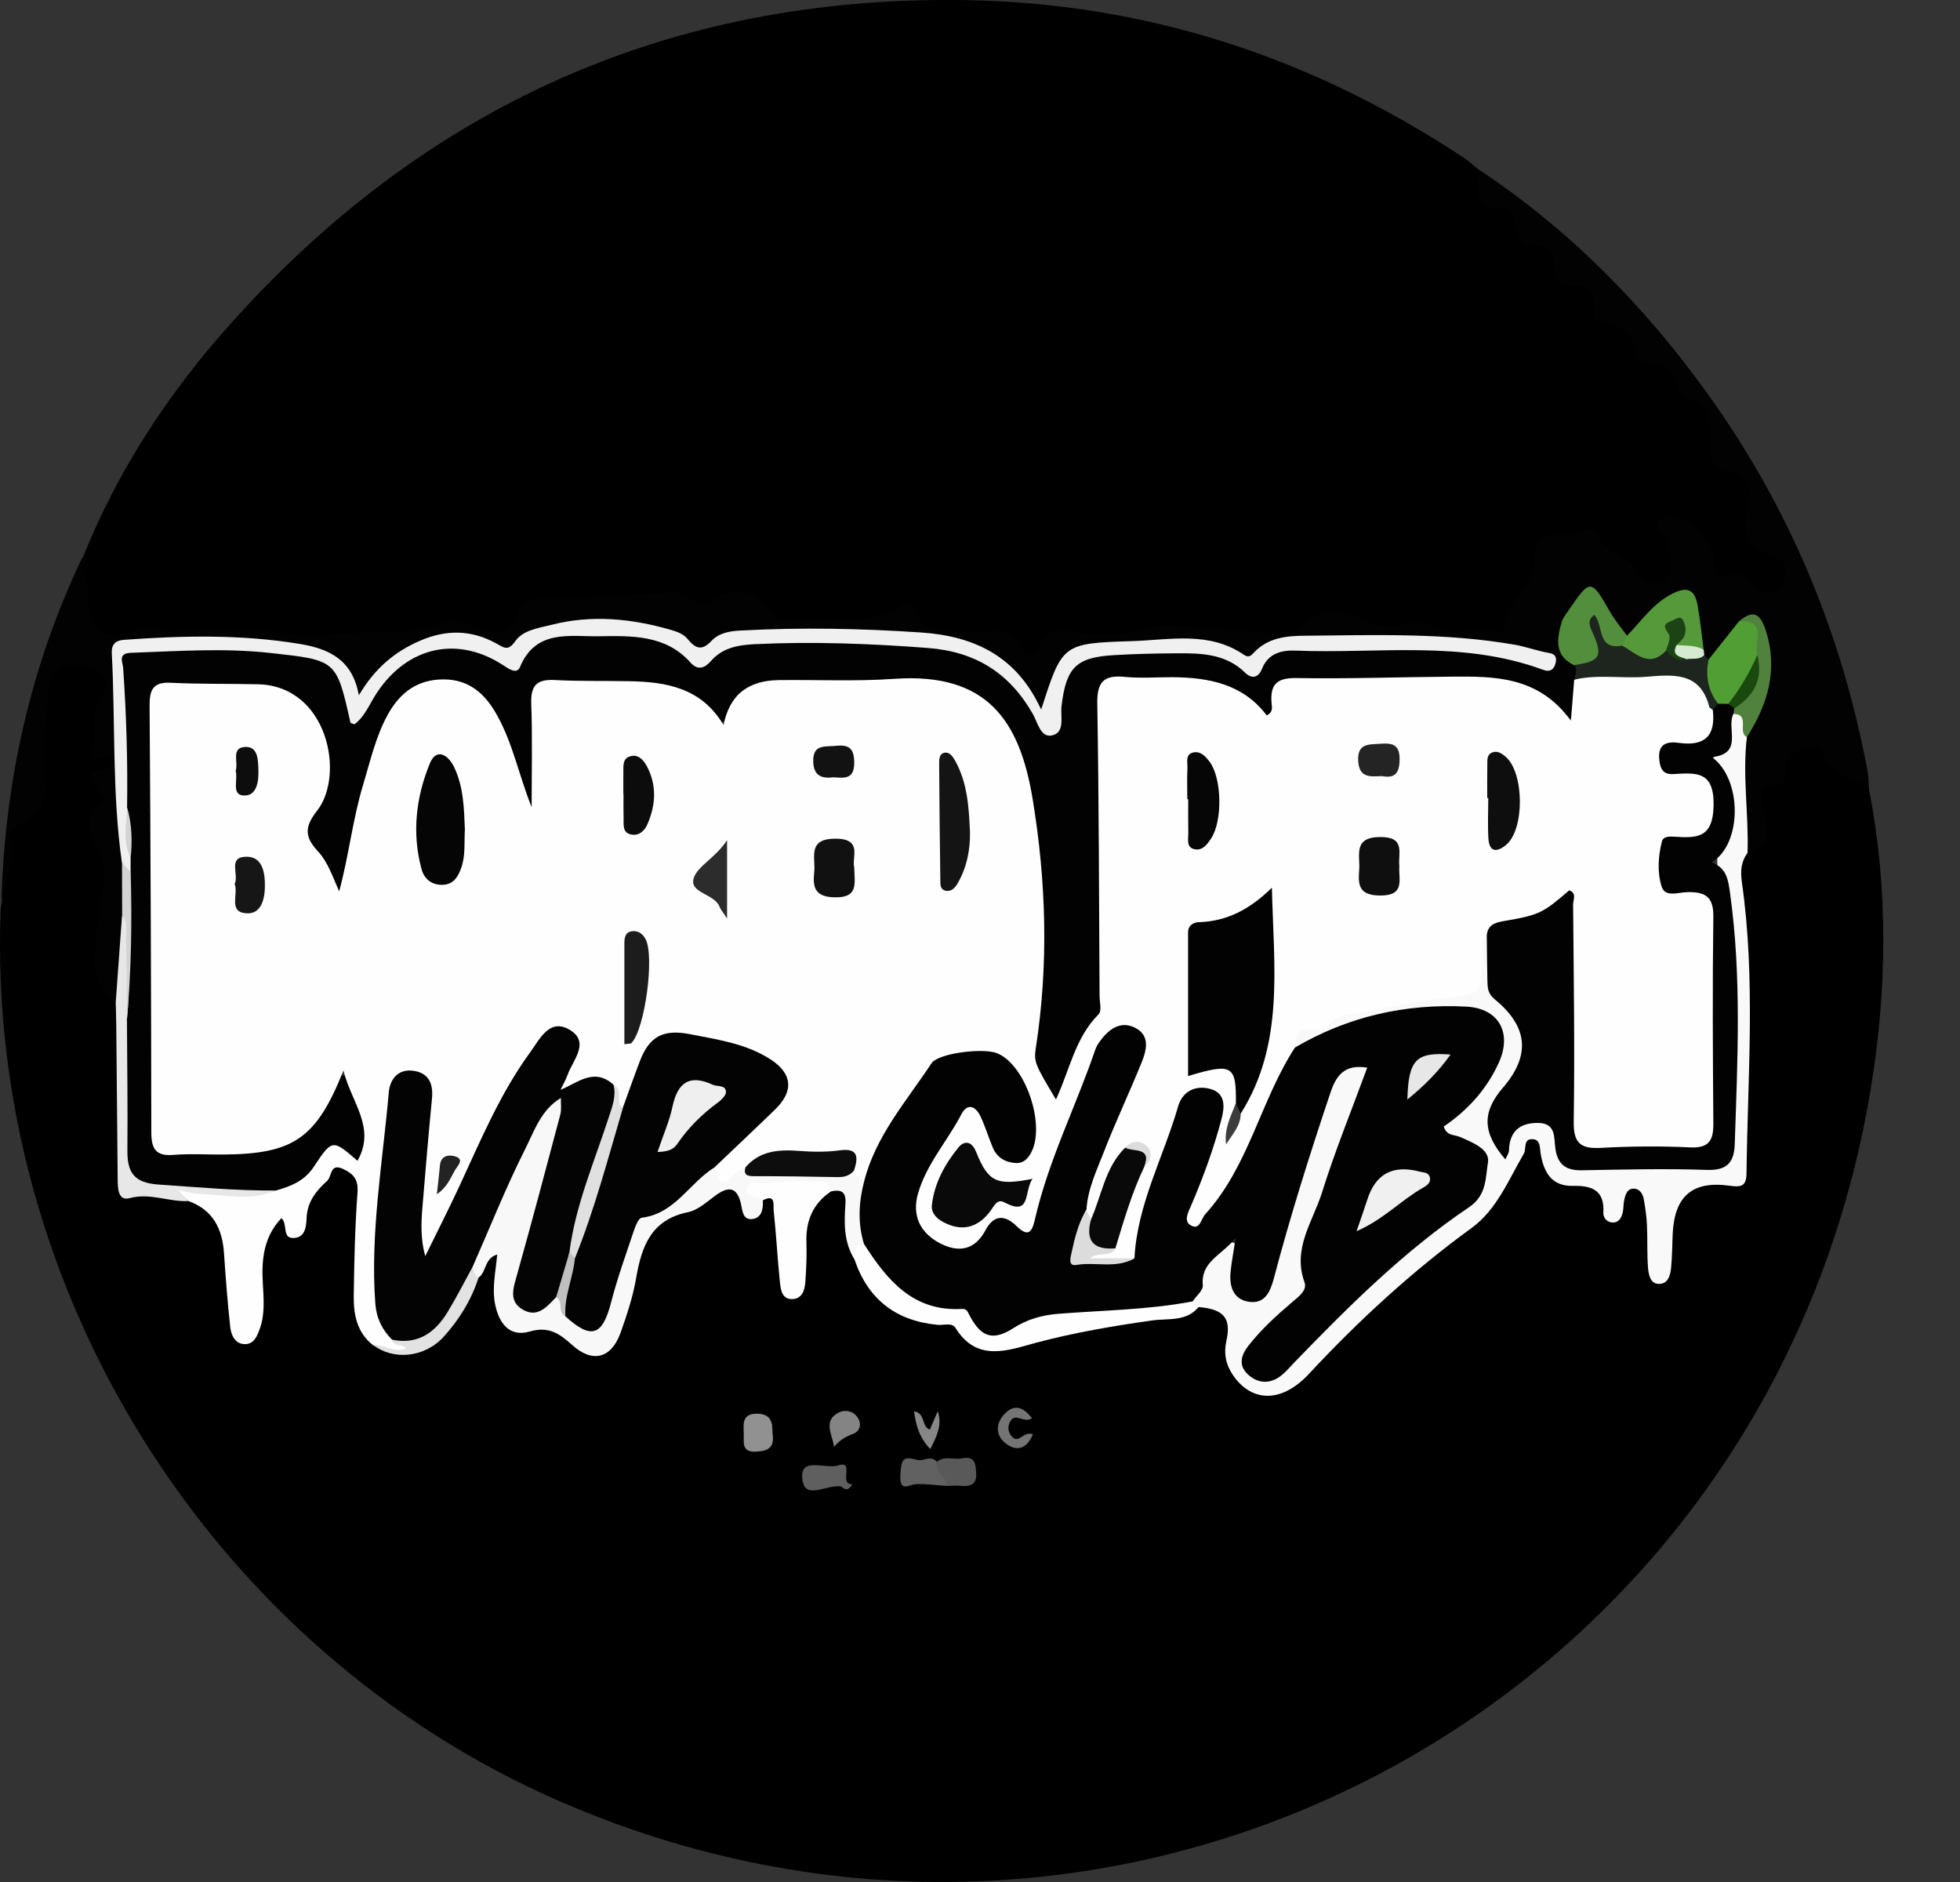 <svg width="25" height="24" viewBox="0 0 25 24" fill="none" xmlns="http://www.w3.org/2000/svg">
<rect x="0" y="0" width="25" height="24" fill="#333333" stroke="none"/>
<g clip-path="url(#clip0_506_62)">
<path d="M23.841 10.074C24.088 11.346 24.07 12.623 23.86 13.895C22.566 21.699 14.402 26.13 7.145 22.973C2.709 21.043 -0.172 16.457 0.008 11.611C0.009 11.57 0.02 11.53 0.025 11.49C0.015 11.217 0.15 10.959 0.106 10.68C0.088 10.565 0.162 10.488 0.257 10.434C0.473 10.31 0.508 10.121 0.499 9.884C0.486 9.518 0.478 9.147 0.559 8.786C0.622 8.502 0.923 8.339 1.17 8.439C1.382 8.526 1.469 8.731 1.375 8.939C1.267 9.179 1.188 9.412 1.443 9.615C1.458 9.626 1.473 9.656 1.466 9.669C1.357 9.861 1.427 10.092 1.348 10.276C1.278 10.44 1.223 10.597 1.306 10.741C1.477 11.037 1.421 11.346 1.363 11.637C1.277 12.068 1.273 12.465 1.548 12.831C1.603 13.461 1.56 14.091 1.573 14.722C1.581 15.132 1.578 15.131 1.978 15.17C2.11 15.183 2.236 15.227 2.368 15.24C2.71 15.323 2.869 15.553 2.925 15.891C2.972 16.175 2.98 16.46 2.999 16.745C3.006 16.84 3.006 16.981 3.14 16.976C3.243 16.971 3.244 16.84 3.266 16.753C3.293 16.641 3.272 16.529 3.262 16.417C3.237 16.145 3.291 15.886 3.42 15.647C3.466 15.562 3.54 15.429 3.648 15.515C3.817 15.65 3.835 15.535 3.859 15.42C3.895 15.24 4 15.105 4.116 14.974C4.194 14.887 4.28 14.815 4.409 14.857C4.537 14.9 4.611 14.992 4.633 15.124C4.656 15.267 4.646 15.409 4.621 15.551C4.562 15.887 4.583 16.225 4.598 16.561C4.606 16.747 4.665 16.923 4.786 17.071C5.074 17.273 5.442 17.217 5.669 16.918C5.822 16.715 5.958 16.498 6.045 16.255C6.058 16.216 6.073 16.177 6.095 16.143C6.147 16.059 6.185 15.932 6.313 15.973C6.439 16.012 6.41 16.137 6.398 16.237C6.384 16.348 6.366 16.459 6.39 16.572C6.435 16.787 6.543 16.932 6.788 16.901C7.005 16.873 7.181 16.937 7.352 17.075C7.583 17.26 7.736 17.209 7.845 16.937C7.973 16.613 8.045 16.272 8.126 15.934C8.177 15.718 8.287 15.567 8.503 15.492C8.678 15.432 8.835 15.336 8.993 15.24C9.187 15.123 9.378 15.03 9.532 15.311C9.606 15.447 9.656 15.322 9.705 15.268C9.862 15.151 9.901 15.275 9.936 15.385C9.999 15.582 10.008 15.787 10.008 15.993C10.008 16.132 9.993 16.276 10.096 16.428C10.26 16.239 10.195 16.039 10.206 15.858C10.225 15.547 10.285 15.266 10.618 15.137C10.843 15.119 10.859 15.28 10.867 15.437C10.877 15.63 10.87 15.824 10.961 16.003C11.14 16.458 11.446 16.753 11.951 16.808C12.074 16.821 12.19 16.858 12.283 16.95C12.47 17.133 12.703 17.172 12.94 17.105C13.62 16.913 14.317 16.803 15.014 16.7C15.107 16.687 15.186 16.635 15.275 16.613C15.641 16.617 15.777 16.755 15.743 17.116C15.724 17.326 15.754 17.511 15.942 17.625C16.143 17.747 16.335 17.678 16.516 17.558C16.672 17.456 16.811 17.334 16.925 17.189C17.328 16.675 17.818 16.258 18.352 15.891C18.821 15.568 19.151 15.137 19.389 14.629C19.42 14.563 19.44 14.485 19.527 14.484C19.621 14.483 19.686 14.55 19.703 14.631C19.766 14.93 19.946 15.055 20.246 15.058C20.445 15.059 20.489 15.248 20.541 15.383C20.589 15.39 20.604 15.38 20.617 15.36C20.681 15.261 20.711 15.098 20.863 15.126C21.03 15.156 21.055 15.319 21.075 15.464C21.105 15.701 21.045 15.948 21.133 16.199C21.259 16.106 21.22 15.995 21.224 15.901C21.256 15.311 21.419 15.119 21.989 15.041C22.141 15.02 22.211 14.953 22.208 14.805C22.186 13.71 22.265 12.614 22.164 11.52C22.143 11.293 22.062 11.047 22.26 10.848C22.447 10.733 22.465 10.565 22.423 10.369C22.385 10.193 22.381 10.021 22.591 9.933C22.688 9.892 22.692 9.789 22.732 9.709C22.862 9.44 23.157 9.388 23.347 9.613C23.495 9.789 23.765 9.828 23.842 10.075L23.841 10.074Z" fill="black"/>
<path d="M1.054 7.116C1.495 6.009 2.141 5.024 2.929 4.142C5.42 1.354 8.543 -0.051 12.287 0.001C14.609 0.033 16.741 0.73 18.677 2.017C18.737 2.057 18.789 2.106 18.844 2.15C18.926 2.358 19 2.569 19.258 2.632C19.324 2.648 19.367 2.726 19.388 2.795C19.43 2.934 19.511 3.026 19.653 3.067C19.723 3.088 19.796 3.127 19.822 3.193C19.908 3.412 20.12 3.499 20.257 3.643C20.447 3.843 20.651 4.04 20.829 4.25C20.956 4.399 21.119 4.491 21.231 4.619C21.481 4.908 21.927 5.074 21.899 5.571C21.889 5.75 21.962 5.901 22.159 5.98C22.352 6.058 22.429 6.219 22.38 6.432C22.316 6.707 22.392 6.906 22.665 7.033C22.832 7.112 22.899 7.273 22.799 7.447C22.694 7.629 22.529 7.653 22.35 7.55C22.252 7.495 22.163 7.417 22.044 7.419C21.858 7.422 21.792 7.315 21.776 7.152C21.75 6.886 21.582 6.769 21.325 6.716C21.291 6.875 21.389 6.991 21.382 7.122C21.376 7.26 21.366 7.396 21.223 7.462C21.075 7.531 20.937 7.497 20.839 7.368C20.705 7.194 20.509 7.096 20.354 6.947C20.141 6.742 19.726 6.918 19.657 7.21C19.586 7.51 19.346 7.732 19.262 8.029C19.244 8.092 19.16 8.152 19.088 8.135C18.845 8.08 18.59 8.185 18.359 8.1C18.167 8.031 17.988 8.015 17.792 8.055C17.627 8.089 17.469 8.029 17.314 7.969C17.159 7.909 16.982 7.837 16.84 7.937C16.429 8.23 15.978 8.124 15.533 8.112C15.151 8.101 14.77 8.046 14.389 8.166C14.196 8.227 13.983 8.202 13.78 8.157C13.598 8.118 13.436 8.133 13.311 8.297C13.209 8.431 13.076 8.438 12.976 8.305C12.852 8.142 12.691 8.133 12.512 8.127C12.182 8.117 11.829 8.189 11.579 7.865C11.517 7.783 11.399 7.84 11.321 7.88C10.901 8.098 10.453 7.954 10.019 7.991C9.935 7.999 9.872 7.946 9.813 7.878C9.585 7.613 9.423 7.573 9.126 7.71C9.035 7.752 8.952 7.763 8.86 7.736C8.499 7.624 8.14 7.626 7.771 7.707C7.551 7.755 7.323 7.683 7.097 7.7C6.929 7.712 6.78 7.742 6.666 7.891C6.472 8.146 6.321 8.19 6.033 8.07C5.869 8.001 5.722 7.984 5.564 8.07C5.501 8.104 5.429 8.127 5.358 8.122C4.824 8.082 4.295 8.27 3.767 8.182C3.167 8.082 2.565 8.17 1.966 8.107C1.76 8.085 1.553 8.177 1.335 8.134C1.143 8.097 1.03 8.015 1.038 7.816C1.047 7.583 0.974 7.347 1.052 7.116L1.054 7.116Z" fill="black"/>
<path d="M1.055 7.116C1.076 7.267 1.112 7.418 1.116 7.57C1.131 8.069 1.309 8.192 1.806 8.015C1.947 7.965 2.061 8.062 2.195 8.05C2.561 8.019 2.936 8.015 3.295 8.034C3.578 8.048 3.875 8.141 4.161 8.101C4.665 8.031 5.185 8.123 5.679 7.935C5.789 7.893 5.926 7.922 6.059 7.988C6.26 8.088 6.498 8.151 6.598 7.829C6.656 7.642 6.836 7.623 6.973 7.626C7.517 7.638 8.056 7.574 8.597 7.555C8.686 7.552 8.748 7.605 8.821 7.641C8.896 7.676 8.967 7.728 9.071 7.658C9.373 7.455 9.708 7.54 9.879 7.855C9.919 7.929 9.974 7.927 10.031 7.923C10.519 7.884 11.028 8.015 11.483 7.73C11.566 7.679 11.664 7.68 11.682 7.782C11.728 8.059 11.953 8.016 12.129 8.042C12.279 8.065 12.435 8.047 12.589 8.048C12.769 8.049 12.956 8.007 13.03 8.263C13.063 8.376 13.187 8.405 13.245 8.25C13.332 8.018 13.524 8.025 13.706 8.057C14.009 8.112 14.289 8.121 14.6 8.018C14.828 7.942 15.119 7.992 15.374 8.009C15.611 8.025 15.856 8.026 16.097 8.07C16.248 8.097 16.46 8.105 16.59 7.981C16.844 7.739 17.108 7.774 17.383 7.906C17.56 7.991 17.734 8.013 17.918 7.955C18.041 7.917 18.151 7.917 18.268 7.988C18.534 8.15 18.844 7.943 19.118 8.073C19.128 8.077 19.178 8.034 19.18 8.012C19.204 7.659 19.599 7.47 19.581 7.103C19.571 6.891 19.657 6.799 19.87 6.815C19.972 6.823 20.073 6.815 20.171 6.774C20.238 6.745 20.352 6.735 20.369 6.795C20.448 7.08 20.815 7.067 20.903 7.339C20.937 7.444 21.05 7.436 21.143 7.426C21.253 7.415 21.297 7.343 21.306 7.237C21.319 7.068 21.288 6.915 21.18 6.776C21.099 6.673 21.142 6.599 21.266 6.592C21.534 6.576 21.84 6.856 21.859 7.137C21.867 7.27 21.853 7.393 22.055 7.319C22.182 7.273 22.265 7.37 22.343 7.452C22.429 7.542 22.527 7.589 22.645 7.523C22.727 7.476 22.789 7.404 22.78 7.299C22.769 7.171 22.69 7.099 22.57 7.066C22.256 6.984 22.23 6.749 22.29 6.494C22.351 6.231 22.309 6.071 22.011 6.009C21.754 5.955 21.823 5.695 21.812 5.532C21.796 5.308 21.778 5.137 21.528 5.073C21.477 5.06 21.409 4.998 21.401 4.949C21.359 4.693 21.167 4.642 20.962 4.602C20.932 4.595 20.877 4.588 20.877 4.58C20.866 4.24 20.63 4.135 20.354 4.068C20.338 4.064 20.323 4.012 20.326 3.985C20.354 3.755 20.301 3.617 20.023 3.642C19.915 3.652 19.817 3.577 19.826 3.424C19.839 3.243 19.746 3.13 19.557 3.124C19.402 3.119 19.334 3.045 19.336 2.895C19.338 2.779 19.275 2.659 19.178 2.659C18.785 2.661 18.843 2.392 18.844 2.15C20.012 2.921 20.977 3.901 21.789 5.033C22.826 6.478 23.494 8.083 23.82 9.83C23.835 9.91 23.834 9.992 23.84 10.073C23.678 9.884 23.347 9.917 23.264 9.615C23.239 9.526 23.127 9.513 23.025 9.554C22.913 9.599 22.779 9.615 22.786 9.781C22.792 9.918 22.763 9.994 22.597 10.027C22.393 10.068 22.48 10.248 22.506 10.376C22.552 10.598 22.59 10.808 22.29 10.877C22.251 10.841 22.22 10.796 22.22 10.746C22.227 10.315 22.128 9.885 22.203 9.454C22.298 9.24 22.384 9.022 22.469 8.803C22.572 8.536 22.496 8.279 22.423 8.025C22.398 7.939 22.335 7.879 22.241 7.968C22.078 8.107 21.995 8.321 21.802 8.433C21.752 8.436 21.719 8.409 21.695 8.368C21.682 8.342 21.673 8.314 21.666 8.286C21.642 8.147 21.613 8.009 21.596 7.868C21.564 7.604 21.461 7.568 21.233 7.72C21.056 7.837 20.961 8.046 20.761 8.137C20.565 8.089 20.518 7.908 20.439 7.763C20.348 7.594 20.275 7.554 20.14 7.729C19.927 8.005 19.913 8.168 20.119 8.461C20.178 8.547 20.162 8.646 20.163 8.742C20.163 8.824 20.162 8.906 20.149 8.988C20.12 9.179 20.014 9.213 19.875 9.097C19.357 8.663 18.736 8.657 18.123 8.704C17.662 8.739 17.202 8.747 16.741 8.748C16.514 8.748 16.311 8.748 16.257 9.043C16.225 9.213 16.092 9.184 16.002 9.095C15.502 8.594 14.871 8.781 14.28 8.762C14.123 8.757 14.074 8.878 14.074 9.013C14.073 9.567 14.037 10.122 14.092 10.673C14.163 11.369 14.118 12.066 14.125 12.762C14.126 12.845 14.116 12.933 14.065 12.997C13.864 13.25 13.754 13.548 13.623 13.837C13.516 14.071 13.424 14.072 13.289 13.859C13.166 13.664 13.103 13.457 13.139 13.217C13.295 12.193 13.222 11.173 13.077 10.155C13.042 9.9 12.96 9.653 12.838 9.427C12.608 8.996 12.246 8.755 11.747 8.752C11.081 8.747 10.414 8.754 9.748 8.749C9.526 8.747 9.37 8.807 9.322 9.048C9.285 9.235 9.183 9.254 9.041 9.134C8.454 8.644 7.75 8.763 7.07 8.763C6.911 8.763 6.875 8.889 6.87 9.022C6.863 9.268 6.868 9.514 6.867 9.76C6.867 9.873 6.873 9.986 6.859 10.099C6.85 10.178 6.854 10.288 6.763 10.306C6.649 10.328 6.615 10.216 6.592 10.131C6.513 9.834 6.449 9.534 6.303 9.258C6.155 8.98 5.975 8.757 5.626 8.763C5.278 8.77 5.095 8.996 4.97 9.284C4.736 9.824 4.613 10.394 4.511 10.971C4.484 11.122 4.513 11.351 4.315 11.376C4.154 11.396 4.143 11.175 4.07 11.059C4.031 10.999 4.001 10.932 3.957 10.877C3.818 10.701 3.811 10.528 3.94 10.341C4.072 10.149 4.112 9.927 4.099 9.696C4.07 9.18 3.763 8.859 3.249 8.82C2.953 8.799 2.655 8.812 2.358 8.813C2.029 8.816 2.006 8.838 2.005 9.162C2.002 9.859 2.004 10.556 2.004 11.254C2.004 12.217 2.003 13.181 2.004 14.145C2.005 14.608 2.012 14.614 2.461 14.607C2.666 14.604 2.871 14.6 3.076 14.607C3.595 14.625 3.957 14.395 4.178 13.928C4.22 13.839 4.242 13.706 4.366 13.713C4.478 13.719 4.513 13.842 4.56 13.932C4.679 14.156 4.737 14.39 4.7 14.644C4.676 14.806 4.597 14.902 4.429 14.807C4.264 14.713 4.162 14.772 4.071 14.91C3.932 15.122 3.724 15.221 3.482 15.264C2.981 15.308 2.485 15.24 1.992 15.174C1.655 15.128 1.553 15.006 1.549 14.665C1.543 14.104 1.539 13.543 1.552 12.983C1.606 12.379 1.608 11.772 1.608 11.166C1.608 11.093 1.608 11.02 1.608 10.948C1.582 10.741 1.6 10.531 1.555 10.326C1.542 9.743 1.552 9.159 1.487 8.577C1.461 8.35 1.539 8.273 1.792 8.25C2.367 8.2 2.935 8.212 3.508 8.257C4.004 8.296 4.433 8.389 4.521 9.001C4.664 8.934 4.707 8.825 4.773 8.743C5.236 8.176 5.704 8.057 6.371 8.339C6.446 8.371 6.523 8.43 6.596 8.352C6.997 7.924 7.517 8.017 8.012 8.04C8.296 8.054 8.585 8.108 8.807 8.323C8.862 8.377 8.933 8.411 9.001 8.362C9.451 8.033 9.979 8.084 10.481 8.096C10.97 8.107 11.461 8.139 11.95 8.199C12.45 8.26 12.848 8.455 13.11 8.9C13.175 9.012 13.24 9.135 13.394 9.186C13.494 9.083 13.456 8.939 13.486 8.817C13.566 8.479 13.735 8.302 14.071 8.281C14.51 8.252 14.96 8.215 15.39 8.294C15.737 8.357 16.063 8.549 16.377 8.233C16.385 8.225 16.399 8.225 16.406 8.225C17.47 8.192 18.534 8.163 19.523 8.357C19.178 8.254 18.754 8.22 18.334 8.202C17.771 8.178 17.206 8.194 16.642 8.197C16.518 8.197 16.375 8.18 16.282 8.255C16.019 8.467 15.774 8.347 15.492 8.295C14.99 8.201 14.471 8.236 13.961 8.279C13.692 8.302 13.521 8.475 13.46 8.749C13.435 8.857 13.408 8.999 13.288 9.02C13.16 9.044 13.111 8.902 13.055 8.811C12.722 8.269 12.172 8.17 11.614 8.144C10.901 8.112 10.185 8.017 9.469 8.136C9.429 8.142 9.375 8.123 9.348 8.145C9.039 8.394 8.773 8.207 8.46 8.118C7.837 7.94 7.188 7.88 6.595 8.27C6.497 8.334 6.405 8.33 6.305 8.282C5.751 8.014 5.298 8.196 4.895 8.601C4.845 8.652 4.795 8.704 4.748 8.758C4.641 8.88 4.527 8.886 4.461 8.731C4.325 8.412 4.057 8.321 3.75 8.278C3.048 8.177 2.344 8.188 1.639 8.237C1.49 8.247 1.48 8.341 1.482 8.449C1.49 8.776 1.532 9.102 1.537 9.429C1.546 9.962 1.548 10.494 1.604 11.025C1.604 11.244 1.604 11.462 1.604 11.681C1.622 11.978 1.557 12.272 1.561 12.568C1.563 12.65 1.547 12.732 1.47 12.785C1.081 12.484 1.228 12.078 1.259 11.697C1.285 11.39 1.415 11.098 1.213 10.779C1.121 10.635 1.068 10.365 1.302 10.207C1.319 10.196 1.339 10.19 1.357 10.181C1.33 10.159 1.292 10.143 1.277 10.114C1.211 9.995 1.024 9.843 1.345 9.809C1.413 9.801 1.415 9.744 1.414 9.693C1.413 9.641 1.385 9.62 1.335 9.643C1.113 9.747 1.181 9.586 1.195 9.484C1.224 9.26 1.144 9.034 1.333 8.812C1.435 8.693 1.238 8.506 1.068 8.486C0.851 8.462 0.651 8.541 0.623 8.799C0.582 9.188 0.545 9.578 0.572 9.97C0.59 10.218 0.53 10.417 0.277 10.506C0.156 10.548 0.096 10.636 0.133 10.739C0.232 11.015 0.038 11.238 0.018 11.489C0.062 9.961 0.388 8.499 1.047 7.115L1.055 7.116Z" fill="#020202"/>
<path d="M3.519 15.182C3.708 15.129 3.882 15.061 4 14.883C4.237 14.524 4.242 14.527 4.56 14.803C4.8 14.377 4.481 14.062 4.381 13.651C4.035 14.519 3.745 14.715 2.855 14.723C2.639 14.725 2.423 14.71 2.209 14.728C1.982 14.746 1.931 14.644 1.93 14.441C1.928 12.627 1.921 10.812 1.908 8.998C1.907 8.794 1.953 8.695 2.18 8.707C2.549 8.725 2.918 8.718 3.287 8.726C4.181 8.744 4.405 9.882 4.043 10.341C3.881 10.547 3.886 10.674 4.055 10.856C4.183 10.994 4.244 11.183 4.326 11.367C4.45 10.912 4.498 10.449 4.632 10.006C4.724 9.703 4.792 9.392 4.948 9.11C5.105 8.827 5.331 8.662 5.663 8.664C5.989 8.666 6.191 8.852 6.339 9.119C6.544 9.486 6.621 9.897 6.781 10.293C6.781 9.853 6.792 9.412 6.776 8.972C6.768 8.742 6.847 8.66 7.075 8.672C7.392 8.689 7.71 8.681 8.028 8.687C8.501 8.696 8.947 8.771 9.229 9.246C9.303 8.869 9.536 8.678 9.93 8.673C10.422 8.667 10.915 8.691 11.406 8.657C12.596 8.573 13.006 9.197 13.17 10.181C13.345 11.236 13.377 12.301 13.212 13.364C13.184 13.543 13.205 13.58 13.469 14.021C13.643 13.648 13.713 13.234 14.014 12.933C14.056 12.891 14.025 12.775 14.025 12.693C14.018 11.453 14.017 10.213 13.996 8.973C13.991 8.697 14.078 8.605 14.347 8.632C14.55 8.652 14.756 8.635 14.961 8.636C15.426 8.64 15.858 8.726 16.157 9.123C16.248 9.079 16.221 9.008 16.218 8.956C16.202 8.718 16.295 8.642 16.542 8.647C17.197 8.658 17.853 8.634 18.509 8.629C19.065 8.624 19.624 8.622 20.037 9.191C20.055 8.965 20.067 8.817 20.079 8.668C20.576 8.51 21.084 8.457 21.59 8.585C21.79 8.636 21.803 8.892 21.914 9.046C21.945 9.412 21.894 9.481 21.554 9.555C21.47 9.573 21.34 9.55 21.341 9.678C21.343 9.802 21.47 9.794 21.555 9.8C21.814 9.822 21.944 9.95 21.948 10.214C21.954 10.515 21.86 10.667 21.598 10.753C21.549 10.769 21.499 10.78 21.449 10.791C21.309 10.823 21.285 10.928 21.285 11.048C21.285 11.179 21.346 11.246 21.479 11.279C21.909 11.386 21.95 11.441 21.953 11.885C21.956 12.664 21.958 13.443 21.952 14.222C21.949 14.63 21.865 14.714 21.467 14.722C21.14 14.73 20.811 14.73 20.483 14.722C20.085 14.714 19.992 14.625 19.988 14.228C19.98 13.449 19.986 12.67 19.985 11.891C19.985 11.791 19.996 11.688 19.953 11.538C19.683 11.77 19.339 11.768 19.065 11.943C18.953 12.076 18.988 12.236 18.993 12.385C19 12.625 18.887 12.753 18.66 12.776C18.355 12.806 18.059 12.906 17.757 12.917C17.355 12.933 17.023 13.136 16.658 13.251C16.619 13.264 16.608 13.313 16.594 13.352C16.189 14.057 15.995 14.874 15.454 15.508C15.385 15.588 15.337 15.732 15.197 15.662C15.061 15.595 15.078 15.454 15.126 15.338C15.24 15.064 15.338 14.785 15.429 14.503C15.46 14.405 15.493 14.307 15.492 14.204C15.492 14.119 15.475 14.038 15.381 14.006C15.279 13.972 15.202 14.017 15.144 14.098C15.09 14.174 15.065 14.264 15.035 14.351C14.86 14.883 14.619 15.395 14.538 15.958C14.53 16.009 14.503 16.053 14.46 16.085C14.256 16.15 14.056 16.171 13.855 16.043C13.9 15.901 14.042 15.928 14.117 15.86C14.28 15.669 14.286 15.416 14.377 15.197C14.424 15.087 14.465 14.974 14.526 14.87C14.553 14.81 14.605 14.746 14.543 14.684C14.492 14.633 14.434 14.669 14.385 14.703C14.221 14.856 14.185 15.075 14.092 15.266C14.04 15.372 14.031 15.505 13.909 15.57C13.833 15.561 13.812 15.504 13.798 15.441C13.798 15.156 13.922 14.905 14.018 14.647C14.159 14.273 14.311 13.903 14.466 13.534C14.513 13.422 14.559 13.281 14.41 13.21C14.277 13.146 14.175 13.233 14.095 13.336C14.031 13.418 13.999 13.516 13.965 13.613C13.739 14.261 13.451 14.888 13.262 15.55C13.216 15.711 13.132 15.812 12.95 15.708C12.808 15.626 12.705 15.682 12.595 15.782C12.325 16.029 12.156 16.048 11.916 15.885C11.623 15.685 11.56 15.484 11.664 15.146C11.772 14.796 11.99 14.508 12.186 14.209C12.301 14.033 12.445 14.076 12.567 14.216C12.65 14.31 12.667 14.438 12.722 14.549C12.765 14.636 12.825 14.706 12.93 14.706C13.043 14.706 13.084 14.62 13.117 14.53C13.213 14.278 12.987 13.706 12.732 13.558C12.469 13.406 12.009 13.528 11.805 13.793C11.498 14.193 11.301 14.657 11.03 15.077C10.934 15.086 10.888 15.027 10.853 14.95C10.83 14.884 10.819 14.787 10.735 14.79C10.336 14.802 9.917 14.66 9.55 14.934C9.5 14.966 9.456 15.005 9.407 15.039C9.188 15.19 9.141 15.167 9.071 14.881C9.17 14.614 9.451 14.519 9.613 14.311C9.688 14.214 9.791 14.141 9.865 14.043C9.996 13.871 9.97 13.71 9.796 13.594C9.436 13.352 9.018 13.277 8.599 13.259C8.378 13.25 8.291 13.464 8.207 13.644C8.128 13.816 8.136 14.033 7.956 14.156C7.794 14.149 7.844 13.974 7.757 13.908C7.635 13.796 7.508 13.786 7.363 13.87C7.29 13.914 7.203 13.986 7.128 13.864C7.122 13.703 7.235 13.578 7.26 13.426C7.271 13.363 7.271 13.301 7.217 13.257C7.148 13.203 7.08 13.23 7.018 13.273C6.924 13.338 6.865 13.437 6.797 13.526C6.413 14.029 6.192 14.618 5.924 15.182C5.819 15.405 5.693 15.616 5.602 15.845C5.564 15.94 5.508 16.062 5.396 16.044C5.273 16.024 5.287 15.886 5.284 15.787C5.274 15.397 5.343 15.012 5.376 14.625C5.391 14.441 5.408 14.258 5.4 14.073C5.395 13.953 5.404 13.795 5.24 13.786C5.09 13.778 5.036 13.921 5.031 14.044C5.018 14.466 4.916 14.877 4.896 15.296C4.883 15.562 4.872 15.827 4.842 16.092C4.805 16.422 4.828 16.75 5.066 17.019C5.12 17.078 5.208 17.1 5.252 17.197C5.074 17.308 4.915 17.226 4.757 17.153C4.55 16.991 4.509 16.759 4.512 16.522C4.518 16.083 4.528 15.643 4.56 15.206C4.573 15.038 4.505 14.967 4.374 14.906C4.206 14.829 4.235 15.003 4.173 15.059C4.035 15.183 3.923 15.32 3.911 15.524C3.906 15.629 3.9 15.776 3.754 15.787C3.589 15.8 3.676 15.611 3.59 15.534C3.364 15.771 3.335 16.058 3.352 16.358C3.362 16.552 3.382 16.747 3.317 16.935C3.283 17.033 3.242 17.144 3.12 17.141C2.998 17.138 2.948 17.026 2.937 16.925C2.902 16.611 2.879 16.295 2.857 15.98C2.836 15.669 2.716 15.43 2.406 15.317C2.363 15.251 2.264 15.306 2.194 15.18C2.652 15.16 3.089 15.293 3.516 15.184L3.519 15.182Z" fill="#FEFEFE"/>
<path d="M16.516 13.36C16.521 13.208 16.57 13.09 16.752 13.125C16.932 13.161 16.995 12.967 17.155 12.945C17.577 12.886 17.992 12.774 18.415 12.73C18.891 12.68 18.901 12.694 18.907 12.213C18.909 12.114 18.874 12.005 18.964 11.923C19.037 12.351 19.201 12.734 19.433 13.107C19.578 13.34 19.474 13.638 19.277 13.845C19.048 14.085 19.005 14.339 19.145 14.633C19.215 14.572 19.213 14.468 19.273 14.396C19.376 14.272 19.506 14.233 19.658 14.258C19.796 14.28 19.882 14.369 19.9 14.502C19.939 14.793 20.123 14.861 20.381 14.853C20.822 14.84 21.262 14.864 21.703 14.838C21.912 14.825 22.003 14.735 22.025 14.517C22.123 13.543 22.103 12.573 22.004 11.602C21.97 11.278 21.805 10.986 21.989 10.621C22.102 10.394 22.103 10.036 21.891 9.773C21.864 9.74 21.836 9.683 21.858 9.66C22.018 9.496 21.939 9.24 22.091 9.076C22.383 9.047 22.265 9.263 22.282 9.397C22.222 9.891 22.307 10.383 22.29 10.876C22.206 10.99 22.198 11.11 22.218 11.252C22.395 12.488 22.291 13.728 22.277 14.967C22.275 15.131 22.203 15.141 22.062 15.121C21.585 15.054 21.357 15.255 21.335 15.739C21.329 15.882 21.329 16.025 21.315 16.168C21.306 16.26 21.278 16.369 21.167 16.373C21.049 16.377 21.029 16.256 21.021 16.171C21.006 15.988 21.016 15.803 21.007 15.619C21.001 15.507 20.986 15.395 20.965 15.285C20.953 15.224 20.913 15.162 20.846 15.158C20.755 15.153 20.733 15.233 20.717 15.304C20.706 15.353 20.71 15.406 20.699 15.456C20.683 15.53 20.648 15.597 20.559 15.589C20.489 15.582 20.447 15.524 20.451 15.46C20.467 15.177 20.301 15.117 20.064 15.123C19.793 15.129 19.693 14.954 19.652 14.717C19.639 14.643 19.654 14.528 19.543 14.527C19.425 14.525 19.473 14.651 19.436 14.713C19.241 15.047 19.092 15.426 18.77 15.66C18.013 16.211 17.331 16.838 16.693 17.523C16.34 17.901 15.96 17.878 15.727 17.537C15.634 17.401 15.607 17.256 15.643 17.098C15.707 16.811 15.611 16.694 15.287 16.668C15.227 16.7 15.203 16.663 15.184 16.615C15.225 16.348 15.289 16.092 15.52 15.917C15.586 15.867 15.656 15.809 15.742 15.853C15.818 15.892 15.801 15.974 15.801 16.046C15.801 16.203 15.723 16.428 15.932 16.466C16.169 16.509 16.163 16.26 16.214 16.102C16.453 15.361 16.634 14.601 16.912 13.872C16.952 13.767 16.99 13.656 17.102 13.604C17.196 13.56 17.302 13.515 17.397 13.569C17.513 13.636 17.46 13.752 17.432 13.847C17.311 14.261 17.155 14.662 16.994 15.062C16.882 15.338 16.807 15.627 16.699 15.904C16.681 15.952 16.655 16.006 16.667 16.053C16.776 16.452 16.527 16.683 16.273 16.916C16.175 17.006 16.076 17.097 16.003 17.209C15.949 17.294 15.929 17.382 16.013 17.46C16.093 17.534 16.182 17.524 16.268 17.471C16.356 17.417 16.426 17.341 16.497 17.267C17.079 16.659 17.71 16.105 18.342 15.55C18.436 15.469 18.545 15.411 18.643 15.337C18.981 15.086 18.959 14.767 18.594 14.578C18.326 14.44 18.313 14.363 18.544 14.161C18.765 13.968 18.943 13.746 19.047 13.472C19.163 13.17 19.036 12.949 18.713 12.935C18.105 12.907 17.507 12.958 16.948 13.241C16.816 13.307 16.682 13.402 16.515 13.359L16.516 13.36Z" fill="#F9F9F9"/>
<path d="M10.896 14.922C10.92 14.985 10.96 15.034 11.022 15.062C11.034 15.324 11.063 15.586 11.061 15.848C11.019 15.929 10.981 16.011 10.899 16.061C10.763 15.843 10.766 15.6 10.783 15.361C10.796 15.2 10.737 15.165 10.599 15.193C10.34 15.103 10.074 15.141 9.809 15.154C9.689 15.16 9.673 15.213 9.73 15.308C9.736 15.417 9.717 15.532 9.594 15.546C9.47 15.56 9.47 15.43 9.45 15.347C9.402 15.146 9.302 15.123 9.141 15.235C9.024 15.318 8.908 15.431 8.776 15.458C8.311 15.553 8.186 15.885 8.116 16.288C8.075 16.529 7.998 16.766 7.915 16.997C7.797 17.324 7.557 17.386 7.299 17.153C7.138 17.008 7 16.909 6.757 16.98C6.494 17.056 6.363 16.87 6.315 16.632C6.274 16.429 6.321 16.224 6.342 15.998C6.174 16.047 6.207 16.226 6.103 16.292C6.01 16.305 6 16.235 5.985 16.171C6.235 15.449 6.508 14.737 6.938 14.096C6.99 14.018 7.054 13.948 7.165 14.008C7.266 14.155 7.205 14.302 7.163 14.447C6.995 15.024 6.859 15.61 6.694 16.187C6.658 16.309 6.591 16.453 6.706 16.562C6.832 16.682 6.952 16.547 7.073 16.519C7.22 16.518 7.207 16.665 7.276 16.736C7.533 16.922 7.625 16.899 7.71 16.611C7.792 16.335 7.886 16.064 7.965 15.789C8.02 15.599 8.132 15.463 8.323 15.396C8.521 15.325 8.67 15.185 8.819 15.042C8.902 14.962 8.97 14.838 9.121 14.88C9.15 15.042 9.189 15.17 9.363 14.976C9.4 14.934 9.46 14.913 9.509 14.883C9.97 14.949 10.435 14.878 10.897 14.919L10.896 14.922Z" fill="#F8F8F8"/>
<path d="M10.899 16.061C10.911 15.978 10.891 15.876 11.02 15.863C11.252 15.982 11.35 16.244 11.577 16.375C11.78 16.494 11.962 16.648 12.217 16.634C12.306 16.629 12.38 16.666 12.427 16.739C12.573 16.965 12.753 16.941 12.956 16.827C13.185 16.698 13.446 16.665 13.698 16.656C14.148 16.642 14.595 16.609 15.041 16.552C15.103 16.544 15.164 16.547 15.212 16.596L15.288 16.668C15.132 16.858 14.897 16.811 14.701 16.838C14.195 16.91 13.696 16.994 13.201 17.127C12.85 17.223 12.458 17.372 12.188 16.935C12.143 16.861 12.035 16.903 11.957 16.895C11.425 16.843 11.071 16.569 10.899 16.061Z" fill="#FEFEFE"/>
<path d="M9.731 15.308C9.67 15.245 9.513 15.28 9.52 15.175C9.53 15.022 9.689 15.104 9.768 15.091C9.985 15.057 10.209 15.071 10.431 15.064C10.524 15.061 10.588 15.091 10.6 15.193C10.366 15.35 10.276 15.572 10.286 15.848C10.292 16.011 10.284 16.175 10.273 16.338C10.266 16.442 10.238 16.558 10.114 16.566C9.975 16.576 9.958 16.448 9.948 16.351C9.916 16.047 9.901 15.74 9.868 15.436C9.861 15.375 9.899 15.218 9.731 15.307V15.308Z" fill="#FEFEFE"/>
<path d="M3.519 15.182C3.206 15.319 2.882 15.238 2.563 15.226C2.474 15.223 2.384 15.198 2.272 15.179C2.33 15.237 2.369 15.277 2.408 15.316C2.157 15.331 1.917 15.208 1.654 15.279C1.506 15.319 1.502 15.157 1.501 15.043C1.495 14.392 1.49 13.741 1.483 13.09C1.482 12.988 1.479 12.886 1.476 12.785L1.556 11.68C1.625 11.677 1.639 11.723 1.638 11.777C1.63 12.182 1.664 12.588 1.619 12.993C1.622 13.553 1.63 14.113 1.625 14.672C1.623 14.953 1.709 15.085 2.025 15.106C2.522 15.14 3.018 15.185 3.518 15.182L3.519 15.182Z" fill="#E7E7E7"/>
<path d="M6.031 16.149C6.046 16.202 6.046 16.262 6.104 16.293C6.012 16.578 5.857 16.829 5.659 17.047C5.414 17.316 5.015 17.35 4.759 17.151C4.9 17.14 5.025 17.258 5.176 17.198C5.138 17.129 5.018 17.18 5 17.084C5.445 17.019 5.677 16.715 5.847 16.337C5.883 16.255 5.922 16.165 6.031 16.149V16.149Z" fill="#E2E2E2"/>
<path d="M12.076 18.949C11.948 18.941 11.821 18.923 11.693 18.926C11.588 18.928 11.468 19.049 11.485 18.791C11.498 18.587 11.532 18.573 11.702 18.618C11.779 18.638 11.873 18.551 11.95 18.642C12.037 18.726 12.153 18.798 12.076 18.949Z" fill="#616161"/>
<path d="M9.853 18.276C9.886 18.468 9.788 18.504 9.644 18.512C9.457 18.523 9.489 18.393 9.487 18.286C9.484 18.166 9.458 18.03 9.651 18.028C9.846 18.026 9.854 18.158 9.853 18.277V18.276Z" fill="#919191"/>
<path d="M10.727 18.955C10.527 18.929 10.251 19.15 10.232 18.839C10.216 18.577 10.533 18.739 10.693 18.687C10.909 18.616 10.69 18.934 10.872 18.927C10.813 19.037 10.753 18.977 10.726 18.955H10.727Z" fill="#5F5F5F"/>
<path d="M12.076 18.949C12.081 18.828 11.912 18.777 11.95 18.642C12.046 18.559 12.161 18.618 12.263 18.598C12.443 18.561 12.444 18.671 12.451 18.788C12.46 18.929 12.38 18.96 12.258 18.948C12.198 18.942 12.136 18.948 12.076 18.95V18.949Z" fill="#595959"/>
<path d="M10.639 18.45C10.613 18.288 10.501 18.124 10.685 18.02C10.765 17.974 10.889 17.981 10.949 18.093C10.995 18.181 10.957 18.26 10.873 18.289C10.782 18.321 10.707 18.369 10.639 18.45Z" fill="#848484"/>
<path d="M13.175 18.292C13.094 18.481 12.966 18.512 12.832 18.41C12.697 18.307 12.696 18.155 12.812 18.032C12.943 17.895 13.055 17.948 13.163 18.085C13.06 18.16 12.941 17.995 12.878 18.142C12.852 18.203 12.859 18.264 12.902 18.314C12.999 18.427 13.051 18.24 13.175 18.292V18.292Z" fill="#747474"/>
<path d="M11.658 17.997C11.811 18.023 11.748 18.192 11.86 18.231C11.893 18.154 11.927 18.075 11.961 17.997C12.021 18.174 11.949 18.314 11.866 18.479C11.722 18.328 11.682 18.172 11.659 17.997H11.658Z" fill="#878787"/>
<path d="M1.555 11.001C1.428 10.115 1.473 9.222 1.426 8.333C1.42 8.222 1.468 8.167 1.586 8.159C2.334 8.105 3.081 8.089 3.825 8.212C4.194 8.273 4.497 8.41 4.577 8.868C4.777 8.526 5.033 8.31 5.36 8.17C5.694 8.025 6.018 8.031 6.334 8.208C6.43 8.261 6.48 8.307 6.572 8.177C6.673 8.033 6.871 8.01 7.038 7.967C7.55 7.837 8.056 7.888 8.556 8.032C8.633 8.054 8.721 8.087 8.768 8.146C8.871 8.273 8.951 8.305 9.077 8.171C9.171 8.071 9.311 8.047 9.446 8.041C10.215 7.999 10.983 8.014 11.752 8.066C12.434 8.113 12.973 8.373 13.28 9.05C13.55 8.21 13.55 8.204 14.434 8.176C14.919 8.161 15.421 8.045 15.868 8.351C15.928 8.392 15.959 8.36 15.995 8.321C16.172 8.131 16.413 8.108 16.647 8.107C17.539 8.099 18.432 8.068 19.317 8.221C19.466 8.247 19.611 8.302 19.759 8.327C19.851 8.342 19.855 8.397 19.842 8.455C19.824 8.533 19.775 8.576 19.683 8.542C18.654 8.16 17.579 8.339 16.523 8.297C16.35 8.29 16.175 8.329 16.096 8.531C16.054 8.637 15.972 8.667 15.88 8.577C15.636 8.339 15.328 8.329 15.018 8.331C14.752 8.333 14.485 8.338 14.219 8.354C13.726 8.381 13.6 8.508 13.54 9.004C13.524 9.138 13.589 9.338 13.421 9.378C13.273 9.413 13.234 9.21 13.174 9.105C12.875 8.582 12.444 8.31 11.834 8.263C11.096 8.207 10.36 8.179 9.621 8.215C9.41 8.226 9.215 8.261 9.067 8.431C8.99 8.518 8.902 8.556 8.808 8.45C8.49 8.091 8.049 8.108 7.638 8.114C7.274 8.12 6.835 8.02 6.633 8.505C6.593 8.602 6.495 8.534 6.424 8.487C5.841 8.103 5.203 8.241 4.809 8.832C4.715 8.971 4.656 9.138 4.52 9.237C4.488 9.223 4.472 9.221 4.47 9.215C4.29 8.412 4.29 8.42 3.449 8.327C2.854 8.261 2.263 8.304 1.67 8.325C1.497 8.331 1.567 8.446 1.571 8.52C1.612 9.114 1.63 9.708 1.621 10.303C1.676 10.513 1.599 10.733 1.666 10.942V11.125C1.549 11.157 1.602 11.034 1.555 11.003L1.555 11.001Z" fill="#F0F0F0"/>
<path d="M21.847 9.053C21.832 9.04 21.806 9.029 21.802 9.014C21.686 8.56 21.332 8.604 20.992 8.631C20.688 8.655 20.381 8.597 20.079 8.667C20.094 8.605 20.128 8.543 20.076 8.482C20.229 8.379 20.347 8.27 20.236 8.059C20.186 7.963 20.196 7.842 20.321 7.805C20.431 7.773 20.444 7.889 20.47 7.96C20.508 8.065 20.568 8.136 20.679 8.162C20.86 8.216 21.017 8.398 21.234 8.268C21.329 8.265 21.402 8.35 21.5 8.337C21.579 8.342 21.662 8.308 21.739 8.355C21.757 8.375 21.775 8.394 21.794 8.413C21.858 8.595 21.905 8.781 21.943 8.971C21.924 9.013 21.895 9.044 21.848 9.054L21.847 9.053Z" fill="#1E251E"/>
<path d="M20.691 8.233C20.365 8.295 20.459 7.976 20.335 7.841C20.238 7.913 20.277 7.986 20.317 8.075C20.45 8.37 20.408 8.435 20.075 8.482C19.822 8.357 19.858 8.147 19.919 7.934C19.932 7.887 19.965 7.844 19.994 7.802C20.29 7.371 20.288 7.373 20.544 7.815C20.604 7.918 20.683 8.01 20.753 8.107C20.79 8.178 20.725 8.197 20.691 8.233Z" fill="#528E3C"/>
<path d="M20.691 8.233C20.712 8.191 20.732 8.149 20.753 8.107C20.943 7.913 21.092 7.682 21.354 7.56C21.548 7.469 21.622 7.548 21.652 7.716C21.687 7.905 21.705 8.097 21.73 8.287C21.609 8.334 21.493 8.318 21.38 8.26C21.302 8.185 21.425 8.111 21.364 8.002C21.337 8.123 21.362 8.246 21.249 8.298C21.033 8.527 20.868 8.328 20.689 8.233L20.691 8.233Z" fill="#56993B"/>
<path d="M21.915 8.974C21.782 8.807 21.753 8.618 21.792 8.413C21.921 8.25 22.051 8.087 22.18 7.924C22.453 7.866 22.467 7.884 22.476 8.294C22.413 8.575 22.312 8.833 22.055 8.998C22.005 9.013 21.958 9.008 21.916 8.974H21.915Z" fill="#509E34"/>
<path d="M22.415 8.351C22.367 8.192 22.555 7.903 22.18 7.924C22.358 7.775 22.45 7.814 22.523 8.041C22.682 8.539 22.55 8.98 22.282 9.399C22.155 9.342 22.331 9.107 22.11 9.104C22.091 9.079 22.086 9.053 22.092 9.023C22.269 8.833 22.412 8.626 22.415 8.352V8.351Z" fill="#51823D"/>
<path d="M1.556 11.001L1.667 11.122C1.685 11.747 1.675 12.37 1.62 12.993C1.617 12.651 1.615 12.309 1.609 11.967C1.607 11.87 1.641 11.764 1.558 11.68C1.558 11.454 1.557 11.227 1.556 11.001H1.556Z" fill="#D3D3D3"/>
<path d="M21.385 8.225C21.502 8.239 21.624 8.222 21.731 8.287C21.734 8.309 21.736 8.332 21.738 8.354C21.673 8.421 21.585 8.391 21.508 8.407C21.439 8.365 21.266 8.393 21.386 8.225H21.385Z" fill="#D6EAD1"/>
<path d="M1.667 10.94C1.562 10.733 1.612 10.515 1.622 10.3C1.684 10.51 1.688 10.724 1.667 10.94Z" fill="#D3D3D3"/>
<path d="M15.212 16.596C14.646 16.704 14.07 16.709 13.499 16.754C13.289 16.771 13.102 16.824 12.924 16.938C12.667 17.102 12.515 17.055 12.369 16.779C12.343 16.732 12.335 16.688 12.269 16.692C11.645 16.728 11.314 16.323 11.02 15.863C10.938 15.595 10.953 15.329 11.023 15.062C11.171 14.483 11.563 14.041 11.882 13.559C11.967 13.43 12.543 13.359 12.72 13.432C13.087 13.583 13.345 14.366 13.146 14.71C13.1 14.79 13.042 14.838 12.951 14.831C12.819 14.822 12.716 14.76 12.663 14.634C12.608 14.503 12.567 14.365 12.506 14.236C12.444 14.106 12.339 14.06 12.261 14.212C12.083 14.555 11.814 14.846 11.707 15.229C11.634 15.494 11.729 15.724 12 15.86C12.239 15.98 12.438 15.934 12.569 15.69C12.68 15.481 12.822 15.494 12.968 15.637C13.119 15.784 13.164 15.708 13.2 15.552C13.372 14.801 13.721 14.114 13.969 13.39C13.982 13.351 14.003 13.315 14.027 13.282C14.137 13.13 14.284 13.015 14.469 13.102C14.677 13.2 14.625 13.393 14.558 13.558C14.405 13.934 14.231 14.302 14.084 14.68C13.99 14.922 13.874 15.159 13.858 15.426C13.797 15.507 13.845 15.601 13.825 15.689C13.738 16.076 13.743 16.081 14.149 16.076C14.256 16.074 14.369 16.113 14.47 16.045C14.506 15.357 14.841 14.755 15.027 14.109C15.083 13.914 15.253 13.833 15.442 13.888C15.635 13.943 15.621 14.119 15.58 14.273C15.48 14.649 15.347 15.015 15.193 15.373C15.157 15.457 15.094 15.569 15.185 15.624C15.305 15.697 15.318 15.545 15.373 15.484C15.931 14.87 16.077 14.036 16.517 13.359C17.194 12.962 17.926 12.796 18.705 12.837C19.117 12.859 19.289 13.17 19.119 13.548C18.965 13.89 18.721 14.158 18.415 14.366C18.452 14.487 18.553 14.469 18.62 14.498C18.784 14.569 19.008 14.657 18.979 14.826C18.947 15.012 18.966 15.24 18.742 15.392C17.909 15.953 17.2 16.66 16.505 17.379C16.442 17.445 16.381 17.519 16.305 17.568C16.168 17.655 16.024 17.631 15.911 17.521C15.793 17.407 15.833 17.277 15.923 17.162C16.088 16.951 16.285 16.773 16.488 16.6C16.568 16.533 16.676 16.453 16.639 16.351C16.482 15.921 16.747 15.576 16.862 15.208C17.029 14.674 17.242 14.153 17.439 13.615C17.154 13.569 17.045 13.709 16.97 13.934C16.707 14.718 16.458 15.506 16.247 16.306C16.201 16.479 16.13 16.634 15.924 16.6C15.727 16.566 15.679 16.401 15.696 16.222C15.707 16.102 15.731 15.983 15.761 15.787C15.576 16.015 15.314 16.087 15.342 16.392C15.347 16.455 15.259 16.526 15.214 16.593L15.212 16.596Z" fill="#020202"/>
<path d="M22.122 9.033C22.118 9.057 22.114 9.08 22.11 9.103C22.015 9.289 22.245 9.612 21.835 9.655C22.226 9.936 22.223 10.767 21.832 10.997C22.029 11.072 22.044 11.226 22.068 11.398C22.216 12.459 22.162 13.524 22.127 14.588C22.12 14.819 22.033 14.928 21.773 14.919C21.241 14.901 20.708 14.914 20.175 14.924C19.979 14.927 19.871 14.856 19.84 14.654C19.818 14.515 19.855 14.322 19.617 14.32C19.382 14.319 19.255 14.428 19.247 14.671C19.246 14.707 19.219 14.743 19.201 14.785C18.908 14.445 18.901 14.185 19.168 13.873C19.523 13.462 19.495 13.096 19.066 12.744C18.976 12.67 18.974 12.596 18.972 12.506C18.968 12.312 18.966 12.118 18.964 11.923C18.98 11.8 19.059 11.767 19.174 11.747C19.639 11.668 19.678 11.644 20.016 11.354C20.116 11.391 20.064 11.476 20.065 11.536C20.073 12.457 20.087 13.379 20.073 14.3C20.068 14.581 20.162 14.653 20.424 14.638C20.802 14.617 21.182 14.614 21.56 14.632C21.799 14.643 21.855 14.541 21.854 14.33C21.847 13.449 21.842 12.569 21.854 11.688C21.857 11.431 21.746 11.372 21.522 11.377C21.41 11.378 21.238 11.449 21.194 11.305C21.137 11.123 21.15 10.92 21.198 10.73C21.215 10.663 21.299 10.666 21.358 10.67C21.644 10.688 21.849 10.69 21.857 10.274C21.866 9.828 21.633 9.855 21.346 9.871C21.212 9.879 21.176 9.807 21.164 9.683C21.144 9.48 21.27 9.454 21.412 9.473C21.745 9.52 21.886 9.384 21.847 9.053C21.87 9.026 21.892 9 21.915 8.974C21.958 8.974 22.001 8.976 22.044 8.976C22.082 8.978 22.108 8.998 22.121 9.033H22.122Z" fill="#020202"/>
<path d="M6.031 16.15C5.925 16.344 5.824 16.542 5.709 16.732C5.549 16.995 5.329 17.152 5 17.084C4.872 16.956 4.8 16.803 4.787 16.622C4.721 15.717 4.881 14.826 4.959 13.93C4.973 13.768 5.073 13.631 5.264 13.654C5.463 13.678 5.529 13.812 5.51 14.008C5.465 14.475 5.425 14.943 5.387 15.411C5.371 15.608 5.365 15.805 5.424 16.019C5.57 15.721 5.72 15.426 5.86 15.126C6.131 14.541 6.38 13.943 6.762 13.42C6.881 13.257 7.005 12.985 7.257 13.127C7.536 13.286 7.308 13.515 7.239 13.709C7.215 13.775 7.18 13.835 7.149 13.898C7.188 13.93 7.181 13.965 7.155 14.001C6.903 14.149 6.815 14.423 6.697 14.657C6.452 15.143 6.251 15.651 6.031 16.149V16.15Z" fill="#030303"/>
<path d="M9.121 14.882C8.797 15.077 8.614 15.477 8.185 15.529C8.143 15.534 8.104 15.639 8.082 15.703C7.982 16.002 7.875 16.299 7.796 16.603C7.685 17.037 7.542 17.087 7.21 16.785C7.134 16.532 7.183 16.287 7.257 16.044C7.443 15.529 7.597 15.003 7.762 14.48C7.801 14.357 7.823 14.22 7.941 14.136C8.014 13.935 8.085 13.733 8.161 13.533C8.284 13.211 8.464 13.123 8.8 13.188C9.15 13.257 9.505 13.306 9.815 13.501C10.105 13.683 10.132 13.908 9.89 14.145C9.635 14.393 9.376 14.636 9.119 14.881L9.121 14.882Z" fill="#030303"/>
<path d="M15.764 14.072C15.769 13.584 15.721 13.553 15.154 13.722C15.154 13.104 15.154 12.498 15.154 11.891C15.154 11.802 15.218 11.762 15.295 11.76C15.648 11.748 15.94 11.599 16.223 11.32C16.247 12.336 16.385 13.314 15.826 14.2C15.709 14.204 15.736 14.138 15.764 14.072Z" fill="#020202"/>
<path d="M7.154 14.001L7.149 13.898C7.368 13.809 7.576 13.609 7.825 13.832C7.893 14.024 7.854 14.207 7.792 14.393C7.62 14.912 7.444 15.43 7.314 15.962C7.218 16.146 7.262 16.385 7.093 16.542C6.979 16.66 6.862 16.806 6.678 16.706C6.479 16.598 6.549 16.423 6.597 16.248C6.787 15.572 6.967 14.892 7.147 14.213C7.164 14.146 7.152 14.072 7.154 14.001Z" fill="#040404"/>
<path d="M5.929 10.586C5.92 10.749 5.939 10.913 5.882 11.071C5.842 11.181 5.786 11.277 5.652 11.283C5.509 11.29 5.412 11.212 5.377 11.084C5.252 10.624 5.306 10.167 5.482 9.737C5.565 9.534 5.714 9.622 5.791 9.78C5.914 10.034 5.919 10.312 5.93 10.587L5.929 10.586Z" fill="#050505"/>
<path d="M13.17 15.033C13.056 15.196 13.157 15.518 12.809 15.332C12.715 15.283 12.678 15.385 12.627 15.451C12.47 15.656 12.27 15.711 12.033 15.585C11.945 15.539 11.876 15.468 11.886 15.37C11.917 15.088 12.052 14.845 12.227 14.63C12.286 14.559 12.386 14.53 12.451 14.691C12.607 15.077 12.713 15.122 13.17 15.033H13.17Z" fill="#090909"/>
<path d="M12.372 10.607C12.377 10.832 12.334 11.06 12.213 11.268C12.183 11.32 12.136 11.372 12.067 11.36C11.986 11.346 11.995 11.272 11.994 11.214C11.987 10.725 11.982 10.236 11.979 9.747C11.979 9.688 11.976 9.613 12.049 9.599C12.117 9.587 12.156 9.655 12.185 9.705C12.338 9.981 12.358 10.287 12.372 10.607Z" fill="#141414"/>
<path d="M13.915 15.553C14.053 15.243 14.095 14.888 14.352 14.635C14.519 14.63 14.693 14.618 14.596 14.878C14.437 15.212 14.334 15.566 14.227 15.919C14.196 15.95 14.156 15.96 14.116 15.953C14.01 15.935 13.863 16.016 13.805 15.905C13.74 15.781 13.818 15.653 13.916 15.554L13.915 15.553Z" fill="#090909"/>
<path d="M18.97 10.177C18.97 10.034 18.968 9.892 18.971 9.75C18.972 9.691 18.963 9.622 19.036 9.595C19.101 9.571 19.152 9.607 19.201 9.647C19.443 9.848 19.45 10.578 19.209 10.776C19.091 10.872 18.997 10.868 18.985 10.695C18.974 10.523 18.983 10.35 18.983 10.177H18.97Z" fill="#0E0E0E"/>
<path d="M15.144 10.192C15.144 10.06 15.139 9.926 15.146 9.794C15.149 9.72 15.113 9.613 15.23 9.594C15.319 9.58 15.38 9.65 15.43 9.716C15.585 9.925 15.595 10.466 15.45 10.689C15.398 10.768 15.338 10.853 15.234 10.829C15.127 10.804 15.159 10.699 15.157 10.621C15.154 10.478 15.156 10.335 15.156 10.192H15.143L15.144 10.192Z" fill="#060606"/>
<path d="M10.896 14.922C10.843 14.992 10.772 15.012 10.685 15.011C10.33 15.004 9.976 14.999 9.621 14.999C9.537 14.999 9.48 14.989 9.508 14.886C9.693 14.673 9.934 14.657 10.193 14.677C10.363 14.69 10.537 14.693 10.706 14.67C10.943 14.637 10.951 14.749 10.895 14.922L10.896 14.922Z" fill="#0D0D0D"/>
<path d="M7.964 13.316C7.964 12.888 7.964 12.465 7.964 12.042C7.964 11.969 7.968 11.89 8.058 11.876C8.135 11.864 8.195 11.905 8.233 11.973C8.352 12.188 8.227 13.127 8.053 13.302C8.043 13.312 8.018 13.308 7.964 13.316H7.964Z" fill="#1C1C1C"/>
<path d="M17.849 11.039C17.835 11.212 17.933 11.427 17.593 11.42C17.319 11.415 17.324 11.267 17.337 11.089C17.351 10.908 17.253 10.674 17.608 10.674C17.929 10.674 17.833 10.876 17.848 11.038L17.849 11.039Z" fill="#0F0F0F"/>
<path d="M10.896 11.062C10.899 11.268 10.955 11.45 10.644 11.443C10.373 11.437 10.368 11.291 10.386 11.113C10.403 10.936 10.296 10.695 10.655 10.695C11.01 10.695 10.861 10.934 10.896 11.062H10.896Z" fill="#111111"/>
<path d="M7.951 10.131C7.951 10.039 7.95 9.947 7.951 9.855C7.952 9.775 7.938 9.675 8.034 9.646C8.138 9.613 8.207 9.688 8.252 9.773C8.38 10.017 8.364 10.265 8.259 10.509C8.222 10.597 8.146 10.666 8.042 10.64C7.938 10.615 7.956 10.515 7.954 10.436C7.951 10.334 7.953 10.232 7.953 10.13H7.951V10.131Z" fill="#0C0C0C"/>
<path d="M7.263 15.969C7.34 15.369 7.581 14.816 7.765 14.248C7.81 14.111 7.862 13.979 7.826 13.833C7.961 13.897 7.841 14.06 7.943 14.136C7.754 14.778 7.583 15.425 7.333 16.047C7.271 16.056 7.237 16.04 7.263 15.969Z" fill="#E0E0E0"/>
<path d="M9.274 11.713C9.214 11.621 9.191 11.598 9.181 11.571C9.12 11.391 8.775 11.393 8.852 11.188C8.908 11.038 9.126 10.939 9.274 10.714V11.713Z" fill="#2C2C2C"/>
<path d="M2.993 11.271C3.05 11.157 2.908 10.94 3.122 10.926C3.348 10.91 3.38 11.125 3.379 11.298C3.378 11.461 3.335 11.667 3.131 11.646C2.912 11.625 3.043 11.402 2.993 11.271Z" fill="#161616"/>
<path d="M17.627 9.897C17.476 9.904 17.336 9.922 17.324 9.703C17.312 9.478 17.457 9.495 17.601 9.485C17.75 9.474 17.854 9.485 17.852 9.684C17.851 9.86 17.793 9.929 17.626 9.897H17.627Z" fill="#242424"/>
<path d="M10.634 9.912C10.485 9.931 10.378 9.898 10.373 9.713C10.366 9.485 10.525 9.526 10.664 9.511C10.833 9.493 10.895 9.548 10.896 9.727C10.896 9.938 10.773 9.923 10.634 9.912Z" fill="#121212"/>
<path d="M13.915 15.553C13.843 15.822 13.946 15.943 14.226 15.919C14.161 16.048 14.014 15.95 13.902 16.047H14.469C14.236 16.182 13.976 16.089 13.73 16.131C13.622 16.15 13.653 16.04 13.668 15.973C13.71 15.784 13.754 15.596 13.856 15.428C13.876 15.47 13.895 15.512 13.914 15.554L13.915 15.553Z" fill="#DCDCDC"/>
<path d="M3.006 9.83C3.043 9.725 2.946 9.541 3.116 9.526C3.296 9.509 3.292 9.699 3.296 9.822C3.301 9.963 3.277 10.159 3.101 10.144C2.95 10.131 3.038 9.941 3.006 9.83Z" fill="#0D0D0D"/>
<path d="M5.572 15.23C5.588 15.085 5.602 14.975 5.611 14.865C5.622 14.729 5.731 14.723 5.811 14.748C5.924 14.785 5.838 14.866 5.808 14.915C5.747 15.017 5.709 15.137 5.572 15.229V15.23Z" fill="#232323"/>
<path d="M15.764 14.072L15.826 14.2C15.824 14.359 15.717 14.468 15.639 14.594C15.612 14.401 15.696 14.239 15.763 14.072H15.764Z" fill="#3C3C3C"/>
<path d="M14.596 14.878C14.693 14.619 14.454 14.695 14.352 14.635C14.435 14.541 14.547 14.54 14.624 14.612C14.707 14.69 14.689 14.798 14.596 14.878Z" fill="#DCDCDC"/>
<path d="M7.264 15.969L7.333 16.047C7.31 16.296 7.194 16.53 7.212 16.786C7.105 16.737 7.192 16.595 7.094 16.542C7.151 16.351 7.207 16.16 7.264 15.969L7.264 15.969Z" fill="#C0C0C0"/>
<path d="M21.385 8.225C21.314 8.362 21.428 8.373 21.508 8.407C21.391 8.444 21.32 8.371 21.25 8.297C21.267 8.24 21.294 8.183 21.296 8.126C21.298 8.057 21.151 7.978 21.313 7.922C21.363 7.905 21.431 7.837 21.468 7.912C21.507 7.988 21.52 8.084 21.449 8.163C21.43 8.184 21.407 8.204 21.386 8.224L21.385 8.225Z" fill="#1B4314"/>
<path d="M22.122 9.033C22.096 9.014 22.071 8.996 22.045 8.976C22.195 8.784 22.318 8.575 22.415 8.351C22.493 8.654 22.376 8.873 22.122 9.033H22.122Z" fill="#1A490E"/>
<path d="M17.303 15.701C17.356 15.545 17.399 15.427 17.437 15.308C17.541 14.971 17.764 14.849 18.108 14.941C18.156 14.954 18.216 14.948 18.235 15.005C18.259 15.078 18.204 15.116 18.151 15.146C17.871 15.305 17.649 15.55 17.303 15.701Z" fill="#F0F0F0"/>
<path d="M17.951 14.022C17.965 13.514 18.06 13.414 18.502 13.448C18.343 13.672 18.162 13.849 17.951 14.022Z" fill="#E7E7E7"/>
<path d="M8.387 14.69C8.458 14.478 8.538 14.3 8.577 14.114C8.643 13.807 8.791 13.695 9.091 13.833C9.152 13.861 9.255 13.831 9.26 13.924C9.262 13.969 9.2 14.028 9.154 14.062C8.954 14.209 8.78 14.38 8.64 14.586C8.589 14.662 8.517 14.687 8.387 14.69Z" fill="#EFEFEF"/>
</g>
<defs>
<clipPath id="clip0_506_62">
<rect width="24.022" height="24" fill="white"/>
</clipPath>
</defs>
</svg>
